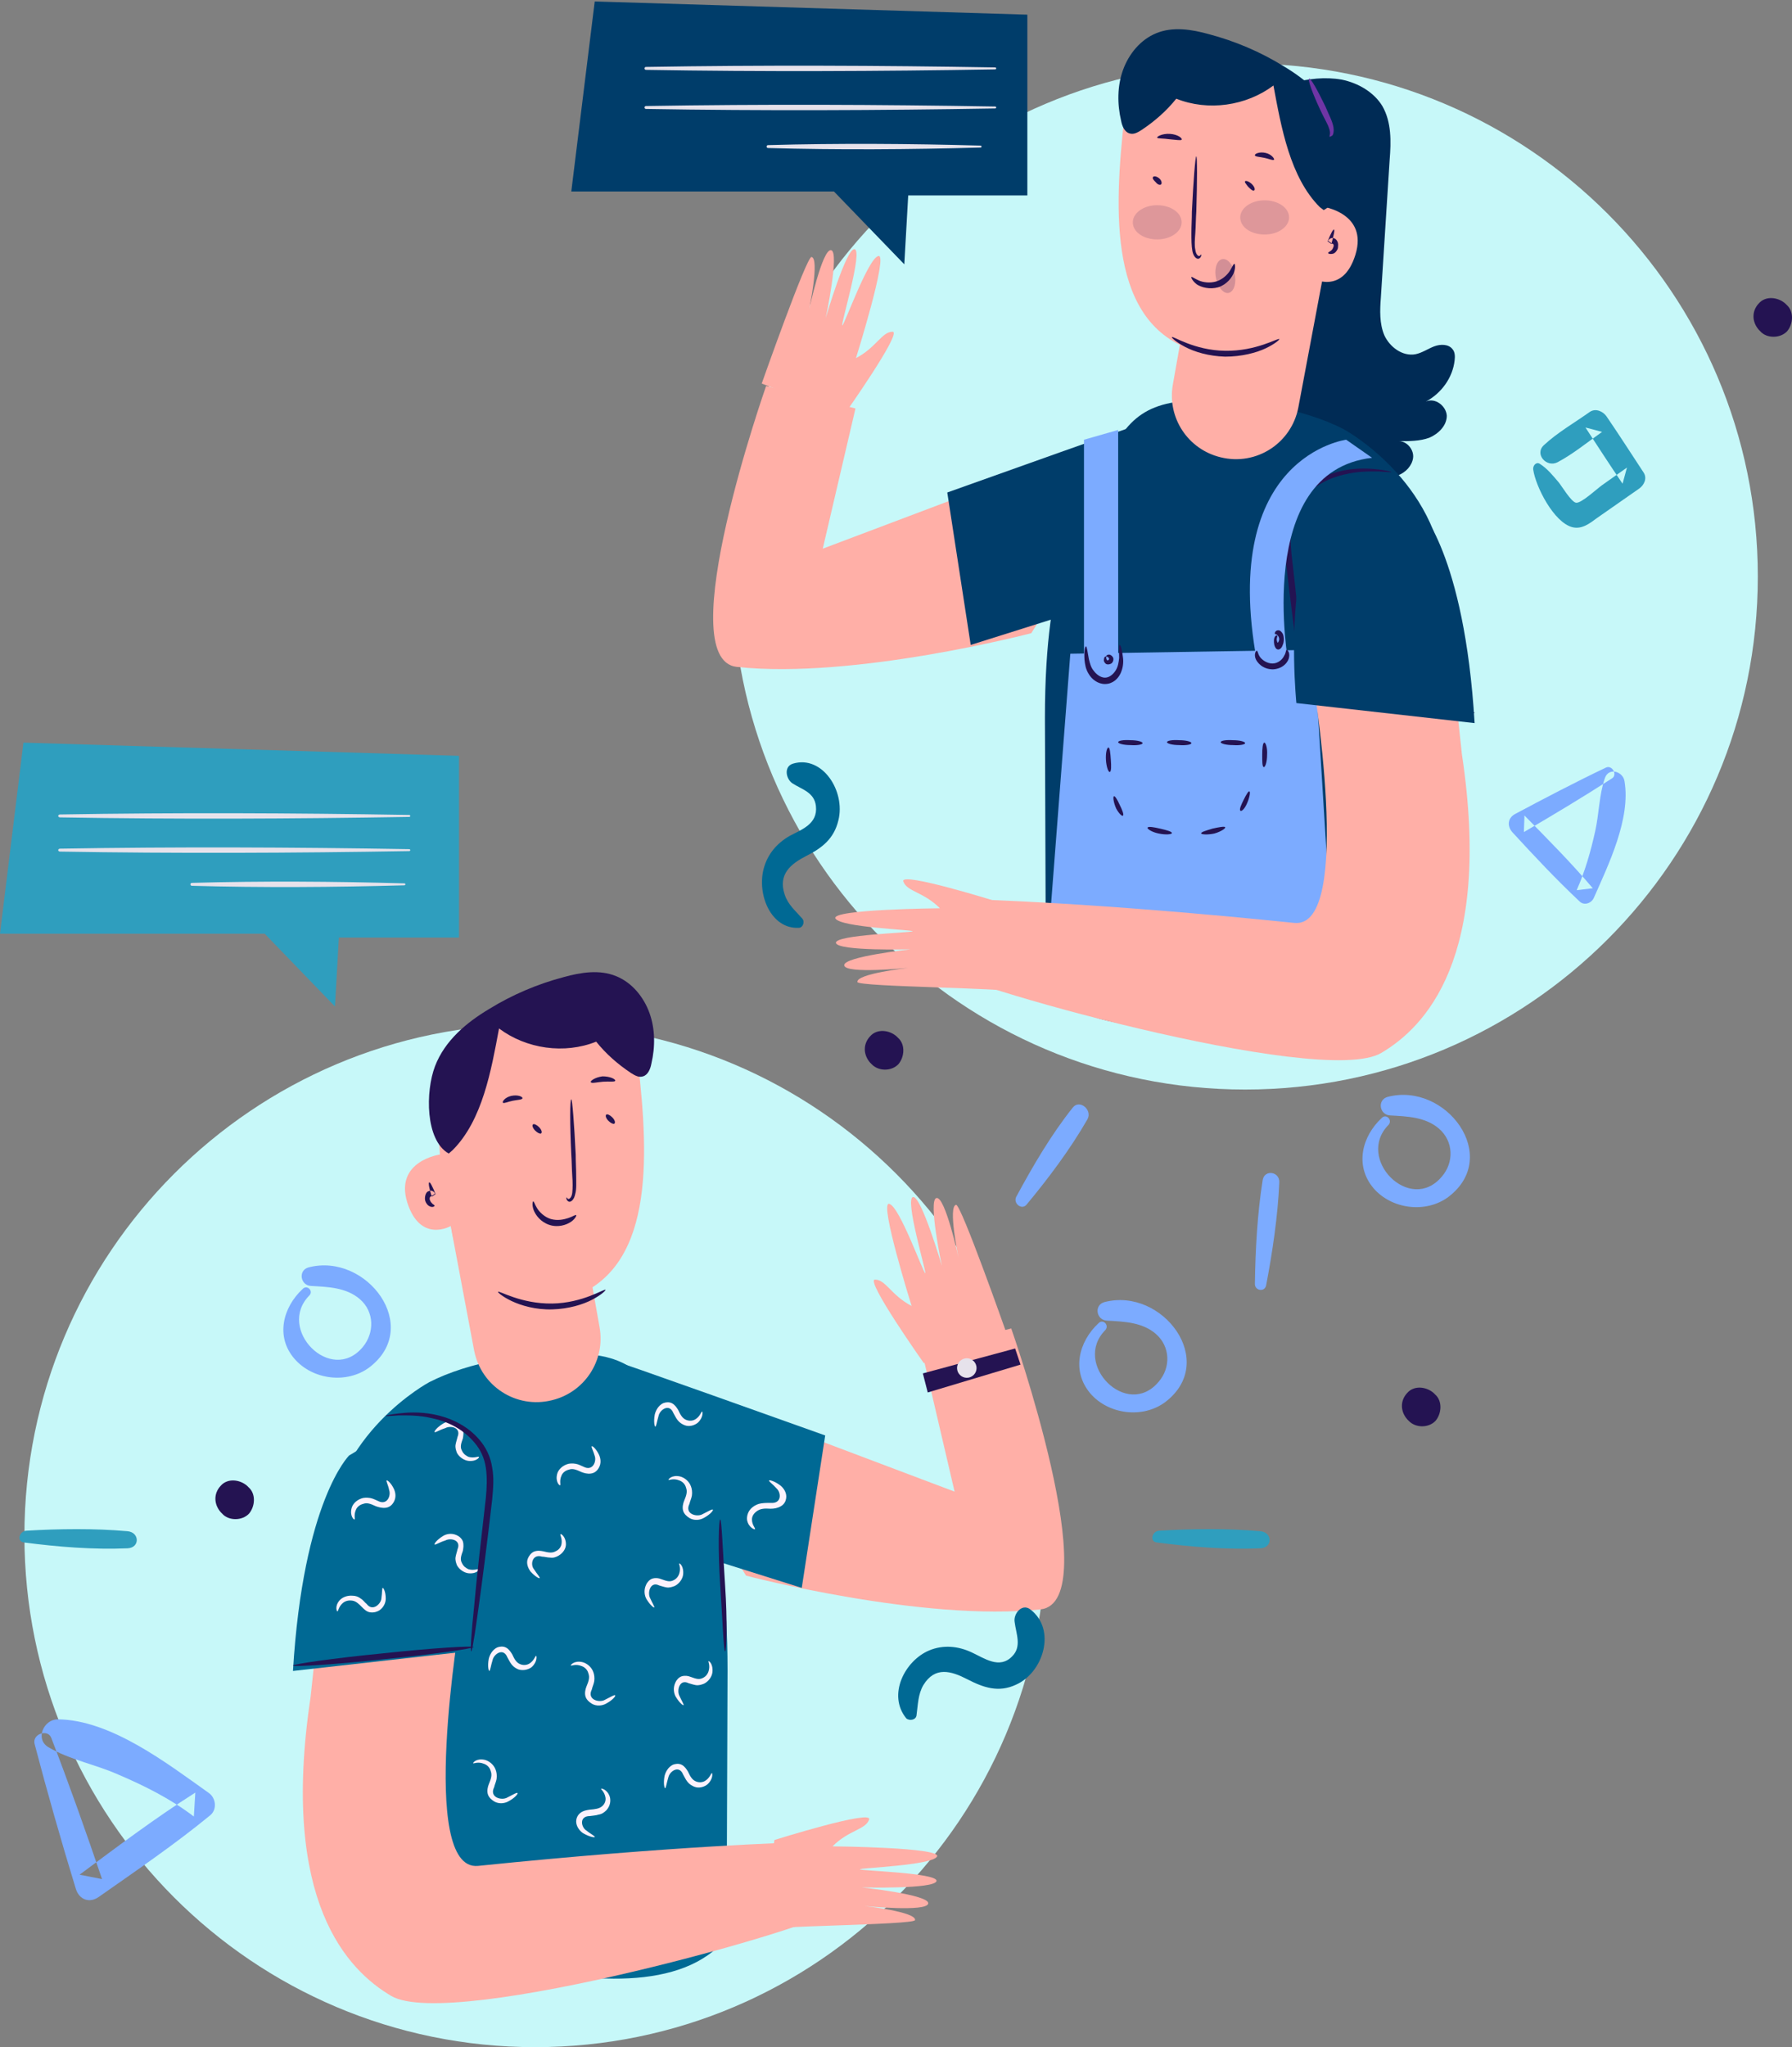 <?xml version="1.0" encoding="utf-8"?>
<!-- Generator: Adobe Illustrator 25.0.0, SVG Export Plug-In . SVG Version: 6.00 Build 0)  -->
<svg version="1.1" id="Layer_1" xmlns="http://www.w3.org/2000/svg" xmlns:xlink="http://www.w3.org/1999/xlink" x="0px" y="0px"
	 viewBox="0 0 367 419" style="enable-background:new 0 0 367 419;" xml:space="preserve">
<rect x="0" y="0" width="367" height="419" fill="#808080" stroke="none"/>
<style type="text/css">
	.st0{fill-rule:evenodd;clip-rule:evenodd;fill:#C7F8F9;}
	.st1{fill-rule:evenodd;clip-rule:evenodd;fill:#002B55;}
	.st2{fill-rule:evenodd;clip-rule:evenodd;fill:#7CABFF;}
	.st3{fill-rule:evenodd;clip-rule:evenodd;fill:#006994;}
	.st4{fill-rule:evenodd;clip-rule:evenodd;fill:#FBC580;}
	.st5{fill-rule:evenodd;clip-rule:evenodd;fill:#2F9EBE;}
	.st6{fill-rule:evenodd;clip-rule:evenodd;fill:#241352;}
	.st7{fill-rule:evenodd;clip-rule:evenodd;fill:#FFAFA7;}
	.st8{fill-rule:evenodd;clip-rule:evenodd;fill:#003D6A;}
	.st9{fill-rule:evenodd;clip-rule:evenodd;fill:#E6E2EB;}
	.st10{fill-rule:evenodd;clip-rule:evenodd;fill:#241352;fill-opacity:0.2;}
	.st11{fill-rule:evenodd;clip-rule:evenodd;fill:#241352;fill-opacity:0.15;}
	.st12{fill-rule:evenodd;clip-rule:evenodd;fill:#6F35A5;}
	.st13{fill-rule:evenodd;clip-rule:evenodd;fill:#FCF2FC;}
</style>
<desc>Created with Sketch.</desc>
<g>
	<path id="Fill-1" class="st0" d="M150,118c0,58,47,105,105,105s105-47,105-105S313,13,255,13S150,60,150,118"/>
	<path id="Fill-3" class="st1" d="M264.6,17c3.3-0.9,6.8-1.3,10.2-0.7c3.4,0.7,6.6,2.6,8.3,5.4c1.9,3.3,1.8,7.3,1.5,11
		c-0.6,9.4-1.2,18.8-1.8,28.2c-0.2,2.6-0.3,5.3,0.7,7.7c1.1,2.4,3.7,4.4,6.4,3.9c1.4-0.3,2.5-1.1,3.8-1.6s3-0.5,3.8,0.6
		c0.5,0.6,0.5,1.5,0.4,2.3c-0.4,3.5-2.7,6.7-5.9,8.4c1.9-0.9,4.2,0.9,4.3,2.9c0,2-1.7,3.7-3.6,4.5c-1.9,0.7-4.1,0.7-6.2,0.7
		c1.7,0,3.1,1.8,2.9,3.4s-1.5,3-3.1,3.6s-3.4,0.7-5.1,0.5c-3.6-0.3-7.3-1.4-10.2-3.6c-5-3.8-7.1-10.3-7.1-16.4
		c-0.1-6.1,1.5-12.1,2.4-18.2c2.1-14,0.4-28.3-1.3-42.4c0.4-0.1,0.8-0.2,1.2-0.4"/>
	<path id="Fill-5" class="st2" d="M283,228.8c-4.1,3.8-5.6,9.8-1.7,14.4c3.7,4.3,10.7,5.2,15.3,1.8c11-8.3-0.5-23.6-12.4-20.5
		c-2.2,0.6-1.7,3.7,0.5,3.8c3.5,0.2,7.2,0.3,10,2.7c3,2.6,3.1,6.9,0.6,9.8c-6.5,7.8-17.8-3.7-10.9-10.6
		C285.2,229.2,283.9,227.9,283,228.8"/>
	<path id="Fill-7" class="st3" d="M164.3,188c-1.4-1.6-2.9-2.8-3.6-4.9c-1.4-4.2,1.3-6.3,4.4-7.9c3.2-1.6,5.7-3.5,6.6-7.3
		c1.5-6-3.3-13.4-9.3-11.6c-2,0.6-1.4,3.3,0,4.1c1.9,1.2,4.4,1.8,4.7,4.6c0.4,3.7-3,4.8-5.4,6.1c-2.6,1.5-4.5,3.7-5.3,6.7
		c-1.4,5.3,1.5,12.4,7.2,12.1C164.4,189.9,164.9,188.7,164.3,188"/>
	<path id="Fill-9" class="st4" d="M146,252.1c0.5,3.5,4.2,10.8,8,11.8c2,0.5,3.6-0.8,5.1-1.9c2.9-2,5.7-4,8.6-6
		c1-0.7,1.7-2.1,0.9-3.3c-2.5-3.8-5-7.7-7.6-11.5c-0.7-1-2.2-1.7-3.4-0.9c-3.1,2.2-6.6,4.2-9.4,6.8c-2,1.8,0.5,4.7,2.8,3.5
		c3.2-1.7,6.1-4.1,9.1-6.2c-1.1-0.3-2.2-0.6-3.4-0.9c2.5,3.8,5,7.7,7.6,11.5c0.3-1.1,0.6-2.2,0.9-3.3c-1.7,1.2-3.4,2.4-5.1,3.6
		c-1,0.7-4.2,3.7-5.3,3.6c-1-0.1-3-3.5-3.6-4.2c-1.2-1.4-2.3-2.8-3.9-3.8C146.6,250.5,145.9,251.3,146,252.1"/>
	<path id="Fill-11" class="st5" d="M314,96.1c0.5,3.5,4.2,10.8,8,11.8c2,0.5,3.6-0.8,5.1-1.9c2.9-2,5.7-4,8.6-6
		c1-0.7,1.7-2.1,0.9-3.3c-2.5-3.8-5-7.7-7.6-11.5c-0.7-1-2.2-1.7-3.4-0.9c-3.1,2.2-6.6,4.2-9.4,6.8c-2,1.8,0.5,4.7,2.8,3.5
		c3.2-1.7,6.1-4.1,9.1-6.2c-1.1-0.3-2.2-0.6-3.4-0.9c2.5,3.8,5,7.7,7.6,11.5c0.3-1.1,0.6-2.2,0.9-3.3c-1.7,1.2-3.4,2.4-5.1,3.6
		c-1,0.7-4.2,3.7-5.3,3.6c-1-0.1-3-3.5-3.6-4.2c-1.2-1.4-2.3-2.8-3.9-3.8C314.6,94.5,313.9,95.3,314,96.1"/>
	<path id="Fill-13" class="st2" d="M328.9,157.1c-6.3,3-12.4,6.2-18.6,9.5c-1.5,0.8-1.7,2.4-0.6,3.7c4.5,4.9,9,9.7,13.8,14.2
		c0.9,0.9,2.4,0.4,2.9-0.7c3-6.8,7.6-16.2,6.3-23.9c-0.3-2-3.2-2.9-4-0.7c-1.2,3.4-1.2,7.3-2,10.9c-0.9,4.1-2.1,8.3-3.8,12.1
		l3.3-0.4c-4.4-5.2-9.2-10-14-14.9c0,1.1-0.1,2.3-0.1,3.4c6-3.5,12-7.1,17.9-10.9C331.4,158.7,330.2,156.5,328.9,157.1"/>
	<path id="Fill-15" class="st2" d="M210.2,246.6c4.5-5.4,9-11.4,12.5-17.5c1.1-1.9-1.6-4.2-3-2.4c-4.4,5.5-8.2,12-11.6,18.3
		C207.5,246.3,209.2,247.7,210.2,246.6"/>
	<path id="Fill-17" class="st6" d="M365.9,62.4l-0.3-0.3c-1.5-1.3-4-1.6-5.4,0c-1.5,1.6-1.4,3.8,0,5.4c0.1,0.1,0.2,0.2,0.3,0.3
		c1.3,1.5,4.1,1.5,5.5,0C367.2,66.4,367.5,63.8,365.9,62.4"/>
	<path id="Fill-19" class="st6" d="M183.9,212.4c-0.1-0.1-0.2-0.2-0.3-0.3c-1.5-1.3-4-1.6-5.4,0c-1.5,1.6-1.4,3.8,0,5.4
		c0.1,0.1,0.2,0.2,0.3,0.3c1.4,1.5,4.1,1.5,5.5,0C185.2,216.4,185.5,213.8,183.9,212.4"/>
	<path id="Fill-21" class="st7" d="M239,85.7l-70.5,26.6l6.7-28.7L156.9,79c0,0-19.7,56-6,57.5c24,2.6,60.3-6.9,60.3-6.9L239,85.7z"
		/>
	<path id="Fill-23" class="st8" d="M214,146.9l0.2,54.7c17.8,22.1,79.7-6.5,79.7-6.5l0.7-22.4l1.4-53.3
		c-1.4-21.2-20.9-31.6-20.9-31.6c-8-4.1-20.3-6.4-31.4-5.8c-11.5,0.6-14.4,6.2-19.1,16.8C220.8,107.5,214,115.6,214,146.9"/>
	<path id="Fill-25" class="st7" d="M271.7,31.3l-0.8,11c0,0,9.3,1.3,6.7,9.8s-9,4.8-9,4.8s-1.6,21.8-23.9,14.9
		c-17.7-5.5-16.6-28.5-14.4-48.1c0.9-7.6,8-12.8,15.5-11.3l13.4,2.6C266.9,16.4,272.3,23.4,271.7,31.3"/>
	<path id="Fill-27" class="st7" d="M272,51l-6.1,32.4c-1.4,7.3-8.6,12-15.9,10.2c-6.7-1.6-11-8.1-9.8-14.9l3.3-18.6L272,51z"/>
	<path id="Fill-29" class="st6" d="M246,52.1c0,0,0.1,0.5-0.4,0.8s-1.2-0.4-1.4-1.5S244,49,244,47.7c0-1.5,0.1-2.9,0.1-4.4
		C244.4,37,244.8,32,245,32s0.2,5.1,0,11.3c-0.1,1.5-0.1,2.9-0.2,4.4c-0.1,1.4-0.2,2.5,0,3.4c0.1,0.9,0.5,1.3,0.8,1.3
		C245.8,52.4,245.9,52,246,52.1"/>
	<path id="Fill-31" class="st6" d="M240,69c0.2-0.3,4.5,2.7,10.9,2.8c6.4,0.1,10.9-2.7,11.1-2.4c0.1,0.1-0.9,1-2.8,1.9
		s-4.9,1.7-8.3,1.7c-3.4-0.1-6.3-1-8.2-2C240.8,70,239.9,69.1,240,69"/>
	<path id="Fill-33" class="st6" d="M244,56.7c0.1-0.1,0.6,0.3,1.5,0.7s2.3,0.6,3.6,0.2c1.3-0.4,2.3-1.4,2.8-2.2s0.7-1.4,0.9-1.4
		c0.1,0,0.3,0.7-0.1,1.8c-0.4,1-1.4,2.4-3.2,3c-1.8,0.5-3.5,0-4.4-0.6C244.2,57.5,243.9,56.8,244,56.7"/>
	<path id="Fill-35" class="st6" d="M272,51.8c0-0.2,0.4-0.3,0.7-0.6c0.2-0.2,0.3-0.4,0.4-0.7s0-0.6-0.2-0.6c-0.1-0.1-0.3,0-0.3,0
		l-0.7-0.5c0.6-1.5,1.1-2.5,1.3-2.4c0.2,0.1-0.1,1.3-0.5,2.8l-0.7-0.5c0.3-0.6,0.9-0.7,1.3-0.5c0.3,0.1,0.6,0.5,0.7,0.9s0,0.8,0,1.1
		c-0.2,0.6-0.6,1-0.9,1.1C272.4,52.1,272,51.9,272,51.8"/>
	<path id="Fill-37" class="st6" d="M257,31.8c-0.1-0.3,0.9-0.8,2.2-0.5c1.3,0.3,1.9,1.3,1.7,1.4c-0.2,0.2-1-0.2-2-0.4
		C258,32.1,257.1,32.1,257,31.8"/>
	<path id="Fill-39" class="st6" d="M237,28.2c-0.2-0.2,1-0.9,2.6-0.8s2.6,0.9,2.4,1.2c-0.2,0.2-1.2,0-2.5-0.1
		C238.2,28.3,237.2,28.4,237,28.2"/>
	<path id="Fill-41" class="st1" d="M270.3,42.4c-6.1-6.1-7.9-16.3-9.5-24.9c-5.6,4.2-13.4,5.3-19.9,2.7c-2,2.5-4.4,4.6-7.1,6.4
		c-0.8,0.5-1.6,1-2.5,0.7c-1-0.3-1.5-1.5-1.7-2.6c-0.8-3.4-0.8-7.1,0.4-10.4s3.6-6.2,6.8-7.5C240.2,5.4,244,6,247.6,7
		c5.3,1.4,10.5,3.6,15.2,6.5c4.7,2.8,9.1,6.5,11.1,11.7s2,15.2-2.8,17.8"/>
	<path id="Fill-43" class="st8" d="M235.4,86.2c6.2-2.4-41.4,14.6-41.4,14.6l4.8,31.2l18.1-5.7L235.4,86.2z"/>
	<path id="Fill-45" class="st7" d="M172.8,85c0,0,12.1-17.1,10-17.1c-2.2,0-3.3,3.2-7.5,5.4c0,0,6.7-21.4,4.6-20.9
		c-2.1,0.4-7,14.2-7.4,14.2s4.3-15.4,2.5-15.6c-1.7-0.2-5.9,14.1-5.9,14.1s2.9-13.6,1.1-13.9c-1.8-0.3-4.5,12.2-4.5,12.2
		s2.2-10.5,0.5-10.8c-1-0.2-10.2,25.9-10.2,25.9C156.2,78.6,172.8,85,172.8,85"/>
	<path id="Fill-47" class="st6" d="M267.5,145c-0.1,0-0.3-0.9-0.5-2.4c-0.3-1.6-0.6-3.9-1-6.7c-0.8-5.7-1.8-13.5-2.8-22.2
		c-0.2-2.2-0.4-4.4,0-6.5c0.3-2.1,1.3-4.1,2.6-5.7c2.7-3.1,6.3-4.6,9.3-5.2c3.1-0.6,5.6-0.4,7.3-0.2c1.7,0.2,2.6,0.5,2.6,0.5
		c0,0.1-1,0-2.6-0.1c-1.7,0-4.1-0.1-7,0.6c-2.8,0.6-6.2,2.1-8.6,5c-1.2,1.4-2,3.2-2.3,5.1s-0.2,4,0,6.2c1,8.6,1.8,16.5,2.4,22.2
		c0.3,2.8,0.5,5.1,0.6,6.7C267.6,144.1,267.6,145,267.5,145"/>
	<path id="Fill-49" class="st6" d="M265,142.1c0-0.3,8.4,0.2,18.6,1.3s18.5,2.2,18.4,2.5c0,0.3-8.3-0.2-18.6-1.3
		C273.2,143.6,265,142.4,265,142.1"/>
	<g id="Group-53" transform="translate(117, 0)">
		<g>
			<polygon id="Fill-51_8_" class="st8" points="93.4,3 93.4,40 69,40 68.2,54.1 53.8,39.2 0,39.2 4.8,0.3 			"/>
		</g>
	</g>
	<path id="Fill-54" class="st9" d="M203.8,13.8c-23.8-0.4-47.7-0.5-71.5-0.1c-0.4,0-0.4,0.6,0,0.6c23.8,0.4,47.7,0.3,71.5-0.1
		C204.1,14.2,204.1,13.8,203.8,13.8"/>
	<path id="Fill-56" class="st9" d="M203.8,21.8c-23.8-0.4-47.7-0.5-71.5-0.1c-0.4,0-0.4,0.6,0,0.6c23.8,0.4,47.7,0.3,71.5-0.1
		C204.1,22.2,204.1,21.8,203.8,21.8"/>
	<path id="Fill-58" class="st9" d="M200.8,29.8c-14.4-0.4-29.1-0.5-43.5-0.1c-0.4,0-0.4,0.6,0,0.6c14.4,0.4,29.1,0.3,43.5-0.1
		C201.1,30.2,201.1,29.8,200.8,29.8"/>
	<path id="Fill-60" class="st6" d="M237.7,37.8c-0.3,0.1-0.7-0.1-1-0.5c-0.4-0.4-0.7-0.7-0.6-1c0.1-0.3,0.7-0.3,1.3,0.2
		S238,37.7,237.7,37.8"/>
	<path id="Fill-62" class="st6" d="M256.8,39c-0.3,0.1-0.7-0.3-1.2-0.8c-0.4-0.5-0.8-1-0.6-1.1c0.2-0.2,0.9,0.1,1.4,0.6
		C257,38.3,257.1,38.9,256.8,39"/>
	<path id="Fill-64" class="st10" d="M252.8,55.8c0.5,1.9,0,3.7-1,4.1c-1,0.4-2.2-0.8-2.7-2.7s0-3.7,1-4.1
		C251.2,52.7,252.4,53.9,252.8,55.8"/>
	<path id="Fill-66" class="st11" d="M264,44.5c0,1.9-2.2,3.5-5,3.5s-5-1.5-5-3.5c0-1.9,2.2-3.5,5-3.5C261.7,41,264,42.5,264,44.5"/>
	<path id="Fill-68" class="st11" d="M242,45.5c0,1.9-2.2,3.5-5,3.5s-5-1.5-5-3.5c0-1.9,2.2-3.5,5-3.5C239.7,42,242,43.5,242,45.5"/>
	<path id="Fill-70" class="st12" d="M272.3,28c-0.1-0.1,0.3-0.7-0.1-1.7c-0.3-1-1.2-2.4-1.9-4c-1.5-3.2-2.5-6-2.2-6.2
		c0.3-0.2,1.7,2.3,3.3,5.6c0.7,1.7,1.5,3.1,1.7,4.4c0.1,0.7,0,1.3-0.2,1.6C272.5,28,272.3,28,272.3,28"/>
	<polygon id="Fill-72" class="st2" points="219.2,133.8 215,188.4 273,196 269.1,133 	"/>
	<polyline id="Fill-74" class="st2" points="222,96.4 222,139 229,136.6 229,88 222,90 	"/>
	<path id="Fill-76" class="st2" d="M275.7,90c0,0-26,3.3-18.3,45.3l6.5,0.7c0,0-7.3-39.5,17.1-42.3L275.7,90z"/>
	<path id="Fill-78" class="st7" d="M268.7,138c0,0,8.8,52.1-3.6,50.9c-40.9-4.2-65.3-4.8-65.3-4.8l-6.8,14.1
		c-0.2,2.4,77.5,24.7,89.9,17.3c8.8-5.2,22.8-19.2,16.5-61.1l-1.5-14L268.7,138z"/>
	<path id="Fill-80" class="st8" d="M290.5,103.9c0,0,9.4,9.2,11.5,44.1l-36.5-4.1C265.5,143.9,259.4,84.5,290.5,103.9"/>
	<path id="Fill-82" class="st7" d="M204.4,184.6c0,0-20.1-6.3-19.4-4.2c0.7,2.1,4.1,2.1,7.5,5.5c0,0-22.5,0.2-21.4,2.1
		c1.1,1.8,15.7,2.3,15.8,2.6s-16,0.7-15.7,2.4c0.4,1.7,15.3,1.3,15.3,1.3s-13.9,1.5-13.6,3.3c0.3,1.8,13.1,0.5,13.1,0.5
		s-10.7,1.2-10.4,2.9c0.2,1,31.4,1.2,31.4,2C207,203.4,204.4,184.6,204.4,184.6"/>
	<path id="Fill-84" class="st6" d="M229.3,132c0.2,0,0.5,0.9,0.7,2.7c0.1,0.9,0,2-0.5,3.1s-1.6,2.2-3.2,2.2c-1.5,0-2.7-1-3.3-2
		c-0.7-1.1-0.8-2.1-0.9-3c-0.1-1.7,0.1-2.7,0.3-2.7s0.3,1,0.6,2.6c0.2,0.8,0.4,1.7,1,2.4c0.5,0.7,1.4,1.4,2.3,1.4
		c0.9,0,1.7-0.7,2.2-1.5s0.6-1.7,0.7-2.5C229.2,133.1,229.1,132,229.3,132"/>
	<path id="Fill-86" class="st6" d="M226.5,134.4c0.1,0.1,0,0.3,0.1,0.5c0.1,0.3,0.2,0.3,0.4,0.2c0.2-0.2,0.2-0.3,0-0.5
		C226.9,134.4,226.7,134.4,226.5,134.4c0-0.1,0.2-0.5,0.8-0.4c0.2,0.1,0.5,0.2,0.7,0.7c0.1,0.4-0.1,0.9-0.4,1.1
		c-0.3,0.2-0.9,0.3-1.2,0s-0.4-0.6-0.3-0.9C226.1,134.4,226.5,134.3,226.5,134.4"/>
	<path id="Fill-88" class="st6" d="M263.5,133c0.1-0.1,0.7,0.5,0.5,1.5c-0.1,0.9-1.2,2.4-3.3,2.5c-2.1,0-3.3-1.4-3.6-2.3
		c-0.3-1,0.2-1.6,0.3-1.5c0.2,0,0.2,0.6,0.6,1.2c0.4,0.6,1.4,1.4,2.6,1.4s2.1-0.9,2.4-1.6C263.4,133.6,263.3,133.1,263.5,133"/>
	<path id="Fill-90" class="st6" d="M261.1,129.7c-0.1-0.1,0.1-0.7,0.7-0.7c0.3,0,0.6,0.2,0.9,0.7c0.3,0.6,0.3,1.7,0,2.3
		c-0.2,0.7-0.8,1.2-1.3,0.8c-0.5-0.5-0.5-1.3-0.5-1.7c0-0.5,0.2-0.9,0.4-1c0.2-0.1,0.3,0,0.3,0.1c0,0.2-0.2,0.5-0.1,0.9
		c0.1,0.5,0.2,0.6,0.4,0.1c0.2-0.5,0-0.9-0.3-1.2C261.5,129.8,261.2,129.9,261.1,129.7"/>
	<path id="Fill-92" class="st6" d="M258.8,157c-0.3-0.1-0.3-1.2-0.3-2.5s0.1-2.4,0.4-2.5s0.7,1.1,0.6,2.5
		C259.5,156,259.1,157.1,258.8,157"/>
	<path id="Fill-94" class="st6" d="M254,165.9c-0.2-0.3,0.2-1.2,0.7-2.2s1-1.9,1.2-1.7c0.2,0.1,0,1.3-0.5,2.4
		C254.9,165.6,254.2,166.2,254,165.9"/>
	<path id="Fill-96" class="st6" d="M246,170.6c-0.1-0.3,1-0.6,2.3-1c1.3-0.3,2.5-0.5,2.6-0.3c0.2,0.2-0.8,0.9-2.2,1.3
		C247.3,170.9,246.1,170.8,246,170.6"/>
	<path id="Fill-98" class="st6" d="M235,169.4c0.2-0.3,1.3-0.1,2.6,0.2s2.4,0.6,2.4,0.9c0,0.3-1.3,0.4-2.7,0.1
		C235.8,170.3,234.9,169.6,235,169.4"/>
	<path id="Fill-100" class="st6" d="M228.1,163c0.2-0.2,0.7,0.6,1.2,1.7c0.5,1,0.9,2,0.7,2.2c-0.1,0.3-0.8-0.3-1.4-1.4
		C228.1,164.4,227.9,163.2,228.1,163"/>
	<path id="Fill-102" class="st6" d="M227,153c0.3,0,0.4,1.1,0.5,2.5c0.1,1.3,0.1,2.4-0.2,2.5s-0.7-1-0.8-2.4
		C226.4,154.1,226.7,153,227,153"/>
	<path id="Fill-104" class="st6" d="M234,152.1c0,0.3-1.1,0.5-2.5,0.4c-1.4,0-2.5-0.3-2.5-0.6s1.1-0.5,2.5-0.4
		C232.9,151.5,234,151.8,234,152.1"/>
	<path id="Fill-106" class="st6" d="M244,152.1c0,0.3-1.1,0.5-2.5,0.4c-1.4,0-2.5-0.3-2.5-0.6s1.1-0.5,2.5-0.4
		C242.9,151.5,244,151.8,244,152.1"/>
	<path id="Fill-108" class="st6" d="M255,152.1c0,0.3-1.1,0.5-2.5,0.4c-1.4,0-2.5-0.3-2.5-0.6s1.1-0.5,2.5-0.4
		C253.9,151.5,255,151.8,255,152.1"/>
	<path id="Fill-110" class="st2" d="M259.3,263.1c1.3-6.8,2.4-14.2,2.7-21.1c0.1-2.2-3-2.7-3.4-0.5c-1.1,6.9-1.5,14.3-1.6,21.3
		C257,264.2,259,264.5,259.3,263.1"/>
	<path id="Fill-112" class="st6" d="M293.9,285.4c-0.1-0.1-0.2-0.2-0.3-0.3c-1.5-1.3-4-1.6-5.4,0c-1.5,1.6-1.4,3.8,0,5.4l0.3,0.3
		c1.4,1.5,4.1,1.5,5.5,0C295.2,289.4,295.5,286.8,293.9,285.4"/>
	<g id="Group-116" transform="translate(4, 209)">
		<g>
			<path id="Fill-114_8_" class="st0" d="M210.2,105.3c0,57.8-46.8,104.7-104.6,104.7S1,163.1,1,105.3S47.8,0.6,105.6,0.6
				S210.2,47.5,210.2,105.3"/>
		</g>
	</g>
	<path id="Fill-117" class="st7" d="M125,278.7l70.5,26.6l-6.7-28.7l18.3-4.7c0,0,19.7,56,6,57.5c-24,2.6-60.3-6.9-60.3-6.9
		L125,278.7z"/>
	<path id="Fill-119" class="st3" d="M149,341.9l-0.2,54.7c-17.8,22.1-79.7-6.5-79.7-6.5l-0.7-22.4L67,314.5
		c1.4-21.2,20.9-31.6,20.9-31.6c8-4.1,20.3-6.4,31.4-5.8c11.5,0.6,14.4,6.2,19.1,16.8C142.2,302.5,149,310.6,149,341.9"/>
	<path id="Fill-121" class="st7" d="M94.3,331c0,0-8.8,52.1,3.6,50.9c40.9-4.2,65.3-4.8,65.3-4.8l6.8,14.1
		c0.2,2.4-77.5,24.7-89.9,17.3c-8.8-5.2-22.8-19.2-16.5-61.1l1.5-14L94.3,331z"/>
	<path id="Fill-123" class="st3" d="M71.5,297.9c0,0-9.4,9.2-11.5,44.1l36.5-4.1C96.5,337.9,102.6,278.5,71.5,297.9"/>
	<path id="Fill-125" class="st7" d="M89.3,225.3l0.8,11c0,0-9.3,1.3-6.7,9.8c2.7,8.5,9,4.8,9,4.8s1.6,21.8,23.9,14.9
		c17.7-5.5,16.6-28.5,14.4-48.1c-0.9-7.6-8-12.8-15.5-11.3l-13.4,2.6C94.1,210.4,88.7,217.4,89.3,225.3"/>
	<path id="Fill-127" class="st7" d="M91,244l6.1,32.4c1.4,7.3,8.6,12,15.9,10.2c6.7-1.6,11-8.1,9.8-14.9l-3.3-18.6L91,244z"/>
	<path id="Fill-129" class="st6" d="M116,245.1c0.1-0.1,0.2,0.3,0.4,0.3c0.3,0,0.7-0.4,0.8-1.3c0.1-0.9,0.1-2.1,0-3.4
		c-0.1-1.5-0.1-2.9-0.2-4.4c-0.3-6.2-0.3-11.3,0-11.3c0.2,0,0.6,5,0.9,11.3c0,1.5,0.1,2.9,0.1,4.4c0,1.3,0.1,2.7-0.2,3.7
		c-0.2,1.1-0.9,1.8-1.4,1.5C115.9,245.6,116,245.1,116,245.1"/>
	<path id="Fill-131" class="st6" d="M124,264c0.1,0.1-0.8,1-2.7,2c-1.9,1-4.8,1.9-8.2,2c-3.4,0.1-6.4-0.8-8.3-1.7
		c-1.9-0.9-2.9-1.8-2.8-1.9c0.2-0.3,4.7,2.5,11.1,2.4C119.4,266.7,123.8,263.7,124,264"/>
	<path id="Fill-133" class="st6" d="M118,248.7c0.1,0.1-0.2,0.8-1.1,1.4c-0.9,0.6-2.6,1.2-4.4,0.6c-1.8-0.6-2.8-2-3.2-3
		c-0.4-1.1-0.2-1.8-0.1-1.8c0.2,0,0.3,0.6,0.8,1.4c0.5,0.8,1.5,1.8,2.8,2.2c1.4,0.4,2.7,0.1,3.6-0.2
		C117.3,249,117.8,248.6,118,248.7"/>
	<path id="Fill-135" class="st6" d="M89,246.8c0,0.1-0.4,0.4-1,0.1c-0.3-0.1-0.7-0.5-0.9-1.1c-0.1-0.3-0.1-0.7,0-1.1
		c0.1-0.4,0.3-0.8,0.7-0.9c0.4-0.2,1-0.1,1.3,0.5l-0.7,0.5c-0.5-1.5-0.7-2.7-0.5-2.8s0.7,0.9,1.3,2.4l-0.7,0.5c0,0-0.1-0.1-0.3,0
		c-0.2,0.1-0.2,0.3-0.2,0.6c0.1,0.3,0.2,0.5,0.4,0.7C88.6,246.5,89,246.6,89,246.8"/>
	<path id="Fill-137" class="st6" d="M107,224.8c-0.1,0.3-1,0.3-2,0.5s-1.8,0.6-2,0.4c-0.2-0.2,0.4-1.1,1.7-1.4
		C106.1,224,107.1,224.5,107,224.8"/>
	<path id="Fill-139" class="st6" d="M126,221.2c-0.1,0.3-1.2,0.1-2.5,0.2c-1.3,0.1-2.3,0.4-2.5,0.1c-0.2-0.2,0.8-1,2.4-1.2
		C125,220.3,126.1,220.9,126,221.2"/>
	<path id="Fill-141" class="st6" d="M92.7,235.4c6.1-6.1,7.9-16.3,9.5-24.9c5.6,4.2,13.4,5.3,19.9,2.7c2,2.5,4.4,4.6,7.1,6.4
		c0.8,0.5,1.6,1,2.5,0.7c1-0.3,1.5-1.5,1.7-2.6c0.8-3.4,0.8-7.1-0.4-10.4c-1.2-3.3-3.6-6.2-6.8-7.5c-3.4-1.4-7.2-0.8-10.8,0.2
		c-5.3,1.4-10.5,3.6-15.2,6.5c-4.7,2.8-9.1,6.5-11.1,11.7s-2,15.2,2.8,17.9"/>
	<path id="Fill-143" class="st3" d="M127.6,279.2c-6.2-2.4,41.4,14.6,41.4,14.6l-4.8,31.2l-18.1-5.7L127.6,279.2z"/>
	<path id="Fill-145" class="st7" d="M158.6,376.6c0,0,20.1-6.3,19.4-4.2c-0.7,2.1-4.1,2.1-7.5,5.5c0,0,22.5,0.2,21.4,2.1
		c-1.1,1.8-15.7,2.3-15.8,2.6c-0.1,0.3,16,0.7,15.7,2.4c-0.4,1.7-15.3,1.3-15.3,1.3s13.9,1.5,13.6,3.3c-0.3,1.8-13.1,0.5-13.1,0.5
		s10.7,1.2,10.4,2.9c-0.2,1-31.3,1.2-31.4,2C156,395.4,158.6,376.6,158.6,376.6"/>
	<path id="Fill-147" class="st7" d="M189.2,279c0,0-12.1-17.1-10-17.1c2.2,0,3.3,3.2,7.5,5.4c0,0-6.7-21.4-4.6-20.9
		c2.1,0.4,7,14.2,7.4,14.2c0.3,0-4.3-15.4-2.5-15.6c1.7-0.2,5.9,14.1,5.9,14.1s-2.9-13.6-1.1-13.9c1.8-0.3,4.5,12.2,4.5,12.2
		s-2.2-10.5-0.5-10.8c1-0.2,10.2,25.9,10.2,25.9C205.8,272.6,189.2,279,189.2,279"/>
	<path id="Fill-149" class="st13" d="M78.4,325c0.1,0,0.6,0.7,0.6,2.2c0,0.7-0.3,1.7-1.3,2.4c-0.5,0.3-1.1,0.5-1.9,0.4
		c-0.7-0.1-1.2-0.6-1.6-1c-0.8-0.8-1.3-1.3-2.1-1.4c-0.8-0.1-1.4,0.1-1.9,0.5c-0.9,0.8-0.9,1.7-1.1,1.7c-0.1,0.1-0.6-1,0.4-2.2
		c0.5-0.6,1.5-1.1,2.7-1c0.6,0,1.2,0.2,1.7,0.6c0.5,0.3,0.8,0.8,1.2,1.1c1.2,1.6,2.9,0,3-1.1C78.3,325.9,78.2,325,78.4,325"/>
	<path id="Fill-151" class="st13" d="M89,316.1c-0.1-0.1,0.4-0.9,1.7-1.7c0.6-0.4,1.7-0.7,2.8-0.2c0.5,0.2,1.1,0.7,1.3,1.3
		c0.2,0.7,0.1,1.3,0,1.9c-0.4,1.1-0.6,1.8-0.2,2.5c0.3,0.7,0.9,1.1,1.4,1.3c1.2,0.3,2-0.2,2.1,0c0.1,0.1-0.6,1-2.2,0.8
		c-0.8-0.1-1.8-0.7-2.3-1.6c-0.2-0.5-0.4-1.1-0.3-1.7s0.3-1.1,0.4-1.6c0.8-1.9-1.4-2.4-2.5-1.8C89.9,315.7,89.1,316.3,89,316.1"/>
	<path id="Fill-153" class="st13" d="M89,293.1c-0.1-0.1,0.4-0.9,1.7-1.7c0.6-0.4,1.7-0.7,2.8-0.2c0.5,0.2,1.1,0.6,1.3,1.3
		c0.2,0.7,0.1,1.3,0,1.9c-0.4,1.1-0.6,1.8-0.2,2.5c0.3,0.7,0.9,1.1,1.4,1.3c1.2,0.3,2-0.2,2.1,0c0.1,0.1-0.6,1-2.2,0.8
		c-0.8-0.1-1.8-0.7-2.3-1.6c-0.2-0.5-0.4-1.1-0.3-1.7s0.3-1.1,0.4-1.6c0.8-1.9-1.4-2.4-2.5-1.8C89.9,292.7,89.1,293.3,89,293.1"/>
	<path id="Fill-155" class="st13" d="M110.5,323c-0.1,0.1-0.9-0.3-1.9-1.4c-0.4-0.6-0.9-1.6-0.5-2.6c0.2-0.5,0.6-1.1,1.2-1.4
		c0.7-0.3,1.4-0.2,1.9-0.1c1.2,0.3,1.9,0.4,2.6,0c0.7-0.3,1.1-0.9,1.2-1.5c0.2-1.1-0.4-1.9-0.2-2c0.1-0.1,1.1,0.5,1.1,2.1
		c0,0.8-0.5,1.7-1.5,2.3c-0.5,0.3-1.1,0.5-1.7,0.4c-0.6,0-1.2-0.2-1.7-0.2c-2-0.6-2.4,1.6-1.7,2.5C110,322.2,110.7,322.9,110.5,323"
		/>
	<path id="Fill-157" class="st13" d="M126,347c0.1,0.1-0.4,0.9-1.9,1.7c-0.7,0.4-1.9,0.6-2.9,0c-0.5-0.3-1.1-0.8-1.3-1.5
		c-0.2-0.7,0-1.5,0.2-2c0.5-1.2,0.7-1.9,0.4-2.7c-0.2-0.8-0.8-1.3-1.4-1.5c-1.2-0.5-2.1,0-2.2-0.1s0.7-1.1,2.4-0.7
		c0.8,0.2,1.8,0.9,2.2,2c0.2,0.5,0.3,1.2,0.2,1.9c-0.1,0.6-0.4,1.2-0.5,1.7c-1,2,1.3,2.7,2.5,2.2C125.1,347.3,125.9,346.8,126,347"
		/>
	<path id="Fill-159" class="st13" d="M146,309c0.1,0.1-0.4,0.9-1.9,1.7c-0.7,0.4-1.9,0.6-2.9,0c-0.5-0.3-1.1-0.8-1.3-1.5
		s0-1.5,0.2-2c0.5-1.2,0.7-1.9,0.4-2.7c-0.2-0.8-0.8-1.3-1.4-1.5c-1.2-0.5-2.1,0-2.2-0.1c-0.1-0.1,0.7-1.1,2.4-0.7
		c0.8,0.2,1.8,0.9,2.2,2c0.2,0.5,0.3,1.2,0.2,1.9c-0.1,0.6-0.4,1.2-0.5,1.7c-1,2,1.3,2.7,2.5,2.2C145.1,309.3,145.9,308.8,146,309"
		/>
	<path id="Fill-161" class="st13" d="M157.5,303c0.1-0.1,1.1,0.1,2.4,1.1c0.6,0.5,1.3,1.5,1.1,2.6c-0.1,0.6-0.4,1.2-1.1,1.6
		c-0.7,0.4-1.4,0.5-2.1,0.5c-1.3-0.1-2.1,0-2.8,0.5s-1,1.1-1,1.7c0,1.2,0.8,1.8,0.6,2c0,0.1-1.3-0.3-1.6-1.9
		c-0.1-0.8,0.2-1.9,1.1-2.6c0.5-0.4,1.1-0.7,1.8-0.8c0.7-0.1,1.3-0.1,1.9-0.1c2.3,0.2,2.2-2,1.3-2.9
		C158.2,303.7,157.4,303.2,157.5,303"/>
	<path id="Fill-163" class="st13" d="M106,367c0.1,0.1-0.4,0.9-1.9,1.7c-0.7,0.4-1.9,0.6-2.9,0c-0.5-0.3-1.1-0.8-1.3-1.5
		c-0.2-0.7,0-1.5,0.2-2c0.5-1.2,0.7-1.9,0.4-2.7c-0.2-0.8-0.8-1.3-1.4-1.5c-1.2-0.5-2.1,0-2.2-0.1s0.7-1.1,2.4-0.7
		c0.8,0.2,1.8,0.9,2.2,2c0.2,0.5,0.3,1.2,0.2,1.9c-0.1,0.6-0.4,1.2-0.5,1.7c-1,2,1.3,2.7,2.5,2.2C105.1,367.3,105.9,366.8,106,367"
		/>
	<path id="Fill-165" class="st13" d="M134,329c-0.1,0.1-0.8-0.4-1.6-1.7c-0.4-0.7-0.6-1.8-0.1-2.9c0.2-0.5,0.7-1.1,1.3-1.3
		c0.7-0.2,1.3-0.1,1.8,0.1c1.1,0.4,1.7,0.6,2.4,0.3c0.7-0.3,1.1-0.8,1.3-1.4c0.4-1.2-0.1-2,0-2.1s1,0.6,0.8,2.3
		c-0.1,0.8-0.7,1.8-1.7,2.3c-0.5,0.2-1.1,0.4-1.7,0.3c-0.6-0.1-1.1-0.3-1.5-0.4c-1.8-0.9-2.4,1.4-1.9,2.5
		C133.6,328.1,134.1,328.9,134,329"/>
	<path id="Fill-167" class="st13" d="M140,349c-0.1,0.1-0.8-0.4-1.6-1.7c-0.4-0.7-0.6-1.8-0.1-2.9c0.2-0.5,0.7-1.1,1.3-1.3
		c0.7-0.2,1.3-0.1,1.8,0.1c1.1,0.4,1.7,0.6,2.4,0.3c0.7-0.3,1.1-0.8,1.3-1.4c0.4-1.2-0.1-2,0-2.1s1,0.6,0.8,2.3
		c-0.1,0.8-0.7,1.8-1.7,2.3c-0.5,0.2-1.1,0.4-1.7,0.3c-0.6-0.1-1.1-0.3-1.5-0.4c-1.8-0.9-2.4,1.4-1.9,2.5
		C139.6,348.1,140.1,348.9,140,349"/>
	<path id="Fill-169" class="st13" d="M100.2,342c-0.1,0-0.4-0.9-0.1-2.5c0.2-0.8,0.7-1.8,1.7-2.3c0.5-0.2,1.2-0.3,1.8,0
		c0.6,0.3,1,0.9,1.3,1.4c0.5,1.1,0.9,1.7,1.6,2s1.4,0.2,1.9-0.1c1-0.6,1.2-1.6,1.4-1.6c0.1,0,0.3,1.2-0.9,2.3
		c-0.6,0.5-1.7,0.8-2.7,0.5c-0.5-0.2-1-0.5-1.4-1s-0.6-1-0.9-1.5c-0.8-2-2.7-0.7-3,0.5C100.5,341,100.4,342,100.2,342"/>
	<path id="Fill-171" class="st13" d="M136.2,366c-0.1,0-0.4-0.9-0.1-2.5c0.2-0.8,0.7-1.8,1.7-2.3c0.5-0.2,1.2-0.3,1.8,0
		s1,0.9,1.3,1.4c0.5,1.1,0.9,1.7,1.6,2c0.7,0.3,1.4,0.2,1.9-0.1c1-0.6,1.2-1.6,1.4-1.6c0.1,0,0.3,1.2-0.9,2.3
		c-0.6,0.5-1.7,0.9-2.7,0.5c-0.5-0.2-1-0.5-1.4-1s-0.6-1-0.9-1.5c-0.8-2-2.7-0.7-3,0.5C136.5,365,136.4,366,136.2,366"/>
	<path id="Fill-173" class="st13" d="M134.2,292c-0.1,0-0.4-0.9-0.1-2.5c0.2-0.8,0.7-1.8,1.7-2.3c0.5-0.2,1.2-0.3,1.8,0
		s1,0.9,1.3,1.4c0.5,1.1,0.9,1.7,1.6,2c0.7,0.3,1.4,0.2,1.9-0.1c1-0.6,1.2-1.6,1.4-1.6c0.1,0,0.3,1.2-0.9,2.3
		c-0.6,0.5-1.7,0.9-2.7,0.5c-0.5-0.2-1-0.5-1.4-1s-0.6-1-0.9-1.5c-0.8-2-2.7-0.7-3,0.5C134.5,291.1,134.4,292,134.2,292"/>
	<path id="Fill-175" class="st13" d="M121.8,376c-0.1,0.1-1,0-2.4-0.8c-0.6-0.4-1.4-1.3-1.4-2.4c0-0.5,0.2-1.2,0.8-1.7
		c0.6-0.5,1.3-0.6,1.9-0.7c1.2-0.1,2-0.2,2.6-0.7s0.8-1.2,0.7-1.8c-0.2-1.2-1-1.7-0.9-1.8c0-0.1,1.3,0.1,1.8,1.7
		c0.2,0.8,0.1,1.8-0.7,2.7c-0.4,0.4-0.9,0.8-1.6,0.9c-0.6,0.2-1.2,0.2-1.8,0.3c-2.2,0-1.8,2.2-0.8,2.9
		C121,375.4,121.9,375.8,121.8,376"/>
	<path id="Fill-177" class="st13" d="M79.2,303c0.1-0.1,0.9,0.5,1.5,1.8c0.3,0.7,0.5,1.7-0.1,2.7c-0.3,0.5-0.8,1-1.6,1.1
		c-0.7,0.1-1.4-0.1-2-0.3c-1.1-0.5-1.8-0.8-2.6-0.5c-0.8,0.2-1.3,0.7-1.5,1.2c-0.5,1.1-0.1,1.9-0.3,2c-0.1,0.1-1-0.7-0.6-2.3
		c0.2-0.8,0.9-1.6,2-2c0.5-0.2,1.2-0.2,1.8-0.1c0.6,0.1,1.1,0.4,1.6,0.6c1.9,1,2.7-1.1,2.3-2.2C79.5,303.9,79,303.1,79.2,303"/>
	<path id="Fill-179" class="st13" d="M121.2,296c0.1-0.1,0.9,0.5,1.5,1.8c0.3,0.7,0.5,1.7-0.1,2.7c-0.3,0.5-0.8,1-1.6,1.1
		c-0.7,0.1-1.4-0.1-1.9-0.3c-1.1-0.5-1.8-0.8-2.6-0.5c-0.8,0.2-1.3,0.7-1.5,1.2c-0.5,1.1-0.1,1.9-0.3,2c-0.1,0.1-1-0.7-0.6-2.3
		c0.2-0.8,0.9-1.6,2-2c0.5-0.2,1.2-0.2,1.8-0.1c0.6,0.1,1.1,0.4,1.6,0.6c1.9,1,2.7-1.1,2.3-2.2C121.5,296.9,121,296.1,121.2,296"/>
	<path id="Fill-181" class="st6" d="M96.5,338c-0.1,0-0.1-0.9,0-2.5s0.3-3.9,0.6-6.7c0.5-5.7,1.4-13.5,2.4-22.2
		c0.2-2.1,0.3-4.2,0-6.2s-1.1-3.7-2.3-5.1c-2.4-2.9-5.7-4.4-8.6-5c-2.9-0.7-5.3-0.6-7-0.6c-1.7,0.1-2.6,0.2-2.6,0.1s0.9-0.3,2.6-0.5
		s4.2-0.4,7.3,0.2c3,0.6,6.7,2.1,9.3,5.2c1.3,1.5,2.3,3.5,2.6,5.7c0.4,2.1,0.2,4.3,0,6.5c-1,8.7-2,16.5-2.8,22.2
		c-0.4,2.8-0.7,5.1-1,6.7C96.8,337.1,96.6,338,96.5,338"/>
	<path id="Fill-183" class="st6" d="M97,337.1c0,0.3-8.2,1.5-18.4,2.5c-10.2,1.1-18.5,1.6-18.6,1.3c0-0.3,8.2-1.5,18.4-2.5
		C88.6,337.3,97,336.8,97,337.1"/>
	<path id="Fill-185" class="st3" d="M187.7,351.1c0.3-2.2,0.3-4.3,1.4-6.2c2.4-3.9,5.7-2.9,9-1.2c3.3,1.7,6.4,2.8,10,1.1
		c5.6-2.5,8.3-11.3,2.9-15.4c-1.7-1.3-3.5,0.9-3.2,2.6c0.3,2.4,1.5,5-0.5,7c-2.6,2.7-5.7,0.4-8.3-0.8c-2.8-1.3-5.8-1.6-8.7-0.4
		c-5,2.1-8.6,9.1-4.7,13.9C186.3,352.3,187.6,352,187.7,351.1"/>
	<path id="Fill-187" class="st2" d="M225,270.8c-4.1,3.8-5.6,9.8-1.7,14.4c3.7,4.3,10.7,5.2,15.3,1.8c11-8.3-0.5-23.6-12.4-20.5
		c-2.2,0.6-1.7,3.7,0.5,3.8c3.5,0.2,7.2,0.3,10,2.7c3,2.6,3.1,6.9,0.6,9.8c-6.5,7.8-17.8-3.7-10.9-10.6
		C227.2,271.2,225.9,269.9,225,270.8"/>
	<path id="Fill-189" class="st2" d="M62,263.8c-4.1,3.8-5.6,9.8-1.7,14.3c3.7,4.3,10.7,5.2,15.3,1.8c11-8.3-0.5-23.6-12.4-20.5
		c-2.2,0.6-1.7,3.7,0.5,3.8c3.5,0.2,7.2,0.3,10,2.7c3,2.6,3,6.9,0.6,9.8c-6.5,7.8-17.8-3.7-10.9-10.6
		C64.2,264.2,62.9,262.9,62,263.8"/>
	<path id="Fill-191" class="st2" d="M7.1,357c2.6,9.9,5.4,19.7,8.4,29.5c0.7,2.4,2.9,3.1,4.8,1.7c7.7-5.4,15.5-10.7,22.8-16.7
		c1.4-1.2,1.1-3.5-0.3-4.5c-8.6-6.1-20.1-15-31-15.1c-2.8,0-4.7,4-1.9,5.7c4.4,2.6,9.6,3.5,14.3,5.6c5.4,2.3,10.8,5,15.5,8.6
		c0.1-1.6,0.2-3.3,0.3-4.9c-8.2,5.2-15.9,11-23.7,16.8l4.6,0.9c-3.3-9.7-6.7-19.3-10.4-28.9C9.8,353.8,6.5,354.9,7.1,357"/>
	<path id="Fill-193" class="st5" d="M236.9,315.7c6.9,0.9,14.2,1.5,21.2,1.2c2.6-0.1,2.5-3.3,0-3.5c-6.8-0.6-14-0.5-20.8-0.1
		C235.9,313.5,235.4,315.5,236.9,315.7"/>
	<path id="Fill-195" class="st5" d="M4.9,315.7c6.9,0.9,14.2,1.5,21.2,1.2c2.6-0.1,2.5-3.3,0-3.5c-6.8-0.6-14-0.5-20.8-0.1
		C3.9,313.5,3.4,315.5,4.9,315.7"/>
	<path id="Fill-197" class="st6" d="M50.9,304.4c-0.1-0.1-0.2-0.2-0.3-0.3c-1.5-1.3-4-1.6-5.4,0c-1.5,1.6-1.4,3.8,0,5.4l0.3,0.3
		c1.3,1.5,4.1,1.5,5.5,0C52.2,308.4,52.5,305.8,50.9,304.4"/>
	<path id="Fill-199" class="st6" d="M148.5,338c-0.3,0-0.5-6-1-13.5c-0.5-7.4-0.3-13.6,0-13.5c0.3,0,0.5,6,1,13.5
		C149,331.9,148.8,338,148.5,338"/>
	<polygon id="Fill-201" class="st6" points="189,281.1 207.9,276 209,279.3 190,285 	"/>
	<path id="Fill-203" class="st9" d="M200,280c0,1.1-0.9,2-2,2s-2-0.9-2-2s0.9-2,2-2S200,278.9,200,280"/>
	<path id="Fill-205" class="st6" d="M125.8,230c-0.2,0.1-0.7-0.1-1.2-0.6s-0.7-1.1-0.4-1.3c0.2-0.1,0.7,0.1,1.2,0.6
		S126.1,229.8,125.8,230"/>
	<path id="Fill-207" class="st6" d="M110.8,232c-0.2,0.1-0.7-0.1-1.2-0.6s-0.7-1.1-0.4-1.3c0.2-0.1,0.7,0.1,1.2,0.6
		S111.1,231.8,110.8,232"/>
	<polygon id="Fill-209" class="st5" points="94,154.7 94,191.9 69.4,191.9 68.6,206 54.2,191.1 0,191.1 4.8,152 	"/>
	<path id="Fill-211" class="st9" d="M83.8,166.8c-23.8-0.4-47.7-0.5-71.5-0.1c-0.5,0-0.5,0.6,0,0.6c23.8,0.4,47.7,0.3,71.5-0.1
		C84.1,167.2,84.1,166.8,83.8,166.8"/>
	<path id="Fill-213" class="st9" d="M83.8,173.8c-23.8-0.4-47.7-0.5-71.5-0.1c-0.5,0-0.5,0.6,0,0.6c23.8,0.4,47.7,0.3,71.5-0.1
		C84.1,174.2,84.1,173.8,83.8,173.8"/>
	<path id="Fill-215" class="st9" d="M82.8,180.8c-14.4-0.4-29.1-0.5-43.5-0.1c-0.4,0-0.4,0.6,0,0.6c14.4,0.4,29.1,0.3,43.5-0.1
		C83.1,181.2,83.1,180.8,82.8,180.8"/>
</g>
</svg>
